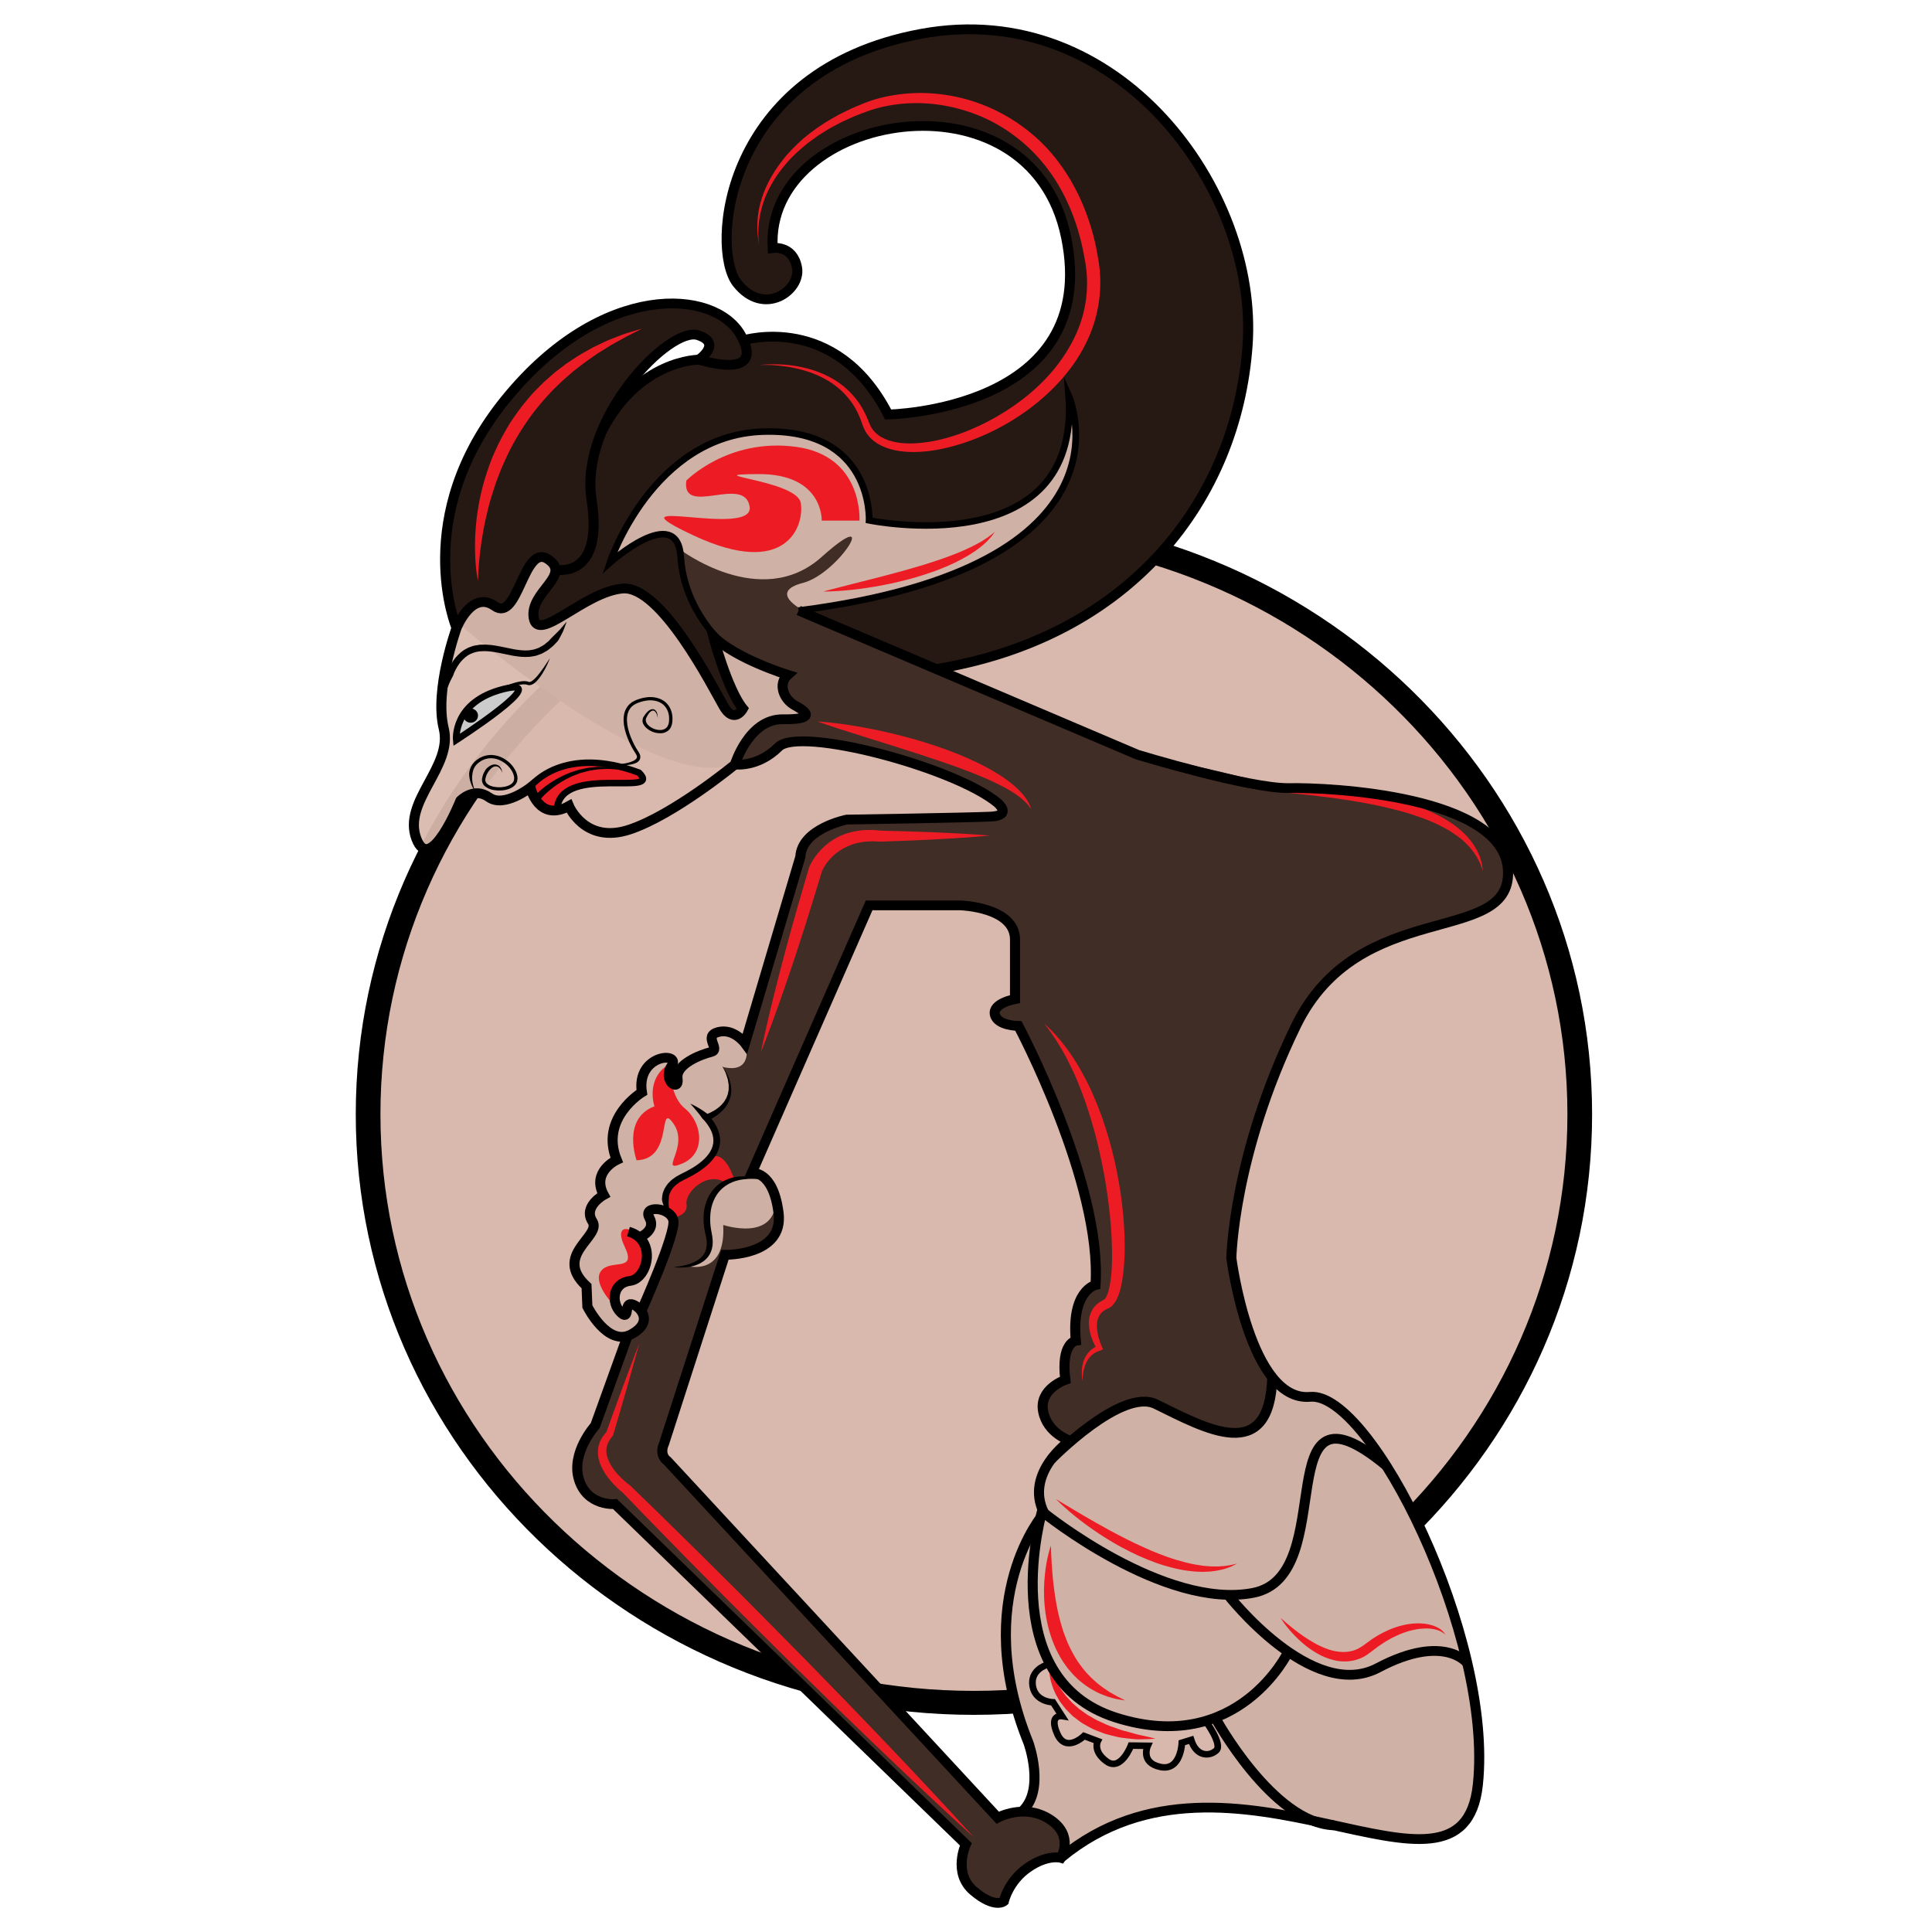 <?xml version="1.0" encoding="UTF-8" standalone="no"?>
<!-- Created with Inkscape (http://www.inkscape.org/) -->

<svg
   xmlns:dc="http://purl.org/dc/elements/1.1/"
   xmlns:cc="http://creativecommons.org/ns#"
   xmlns:rdf="http://www.w3.org/1999/02/22-rdf-syntax-ns#"
   xmlns:svg="http://www.w3.org/2000/svg"
   xmlns="http://www.w3.org/2000/svg"
   xmlns:sodipodi="http://sodipodi.sourceforge.net/DTD/sodipodi-0.dtd"
   xmlns:inkscape="http://www.inkscape.org/namespaces/inkscape"
   width="100%"
   height="100%"
   viewBox="0 0 135.467 135.467"
   version="1.1"
   id="svg8"
   inkscape:version="0.92.5 (2060ec1f9f, 2020-04-08)"
   sodipodi:docname="wayang.svg">
  <defs
     id="defs2">
    <clipPath
       clipPathUnits="userSpaceOnUse"
       id="clipPath568">
      <path
         d="M 0,980 H 1400 V 0 H 0 Z"
         id="path566"
         inkscape:connector-curvature="0" />
    </clipPath>
  </defs>
  <sodipodi:namedview
     id="base"
     pagecolor="#ffffff"
     bordercolor="#666666"
     borderopacity="1.0"
     inkscape:pageopacity="0.0"
     inkscape:pageshadow="2"
     inkscape:zoom="0.98994949"
     inkscape:cx="470.21484"
     inkscape:cy="272.77108"
     inkscape:document-units="mm"
     inkscape:current-layer="g564"
     showgrid="false"
     units="px"
     inkscape:window-width="1920"
     inkscape:window-height="1013"
     inkscape:window-x="0"
     inkscape:window-y="768"
     inkscape:window-maximized="1" />
  <g
     inkscape:label="Layer 1"
     inkscape:groupmode="layer"
     id="layer1"
     transform="translate(0,-161.533)">
    <g
       transform="matrix(0.21,0,0,-0.204,-176.07,342.762)"
       id="g562">
      <g
         id="g564"
         clip-path="url(#clipPath568)">
        <g
           id="g570"
           transform="translate(1365.897,505.364)">
          <path
             d="m 0,0 c 0,-111.716 -90.564,-202.28 -202.28,-202.28 -111.716,0 -202.281,90.564 -202.281,202.28 0,111.716 90.565,202.28 202.281,202.28 C -90.564,202.28 0,111.716 0,0"
             style="fill:#d9b9ad;fill-opacity:1;fill-rule:nonzero;stroke:none"
             id="path572"
             inkscape:connector-curvature="0" />
        </g>
        <g
           id="g574"
           transform="translate(1245.89,690.207)">
          <path
             d="m 0,0 c 0,0 2.838,-20.353 -8.361,-25.672 -11.199,-5.32 54.408,11.385 107.416,-70.74 l -113.109,13.066 c 0,0 -91.084,41.062 -79.884,61.967 C -82.74,-0.475 -32.607,25.112 0,0"
             style="fill:#d9b9ad;fill-opacity:1;fill-rule:nonzero;stroke:none"
             id="path576"
             inkscape:connector-curvature="0" />
        </g>
        <g
           id="g578"
           transform="translate(1311.481,367.026)">
          <path
             d="m 0,0 c 0,0 51.402,54.438 52.885,113.354 1.482,58.915 -21.004,117.85 -21.004,117.85 l -78.304,-17.126 c 0,0 -39.568,-63.087 -28.743,-104.149 10.825,-41.063 25.384,-79.139 25.384,-79.139 z"
             style="fill:#d9b9ad;fill-opacity:0.941;fill-rule:nonzero;stroke:none"
             id="path580"
             inkscape:connector-curvature="0" />
        </g>
        <g
           id="g582"
           transform="translate(1365.897,505.364)">
          <path
             d="m 0,0 c 0,-111.716 -90.564,-202.28 -202.28,-202.28 -111.716,0 -202.281,90.564 -202.281,202.28 0,111.716 90.565,202.28 202.281,202.28 C -90.564,202.28 0,111.716 0,0 Z"
             style="fill:none;stroke:#000000;stroke-width:8.242;stroke-linecap:butt;stroke-linejoin:miter;stroke-miterlimit:10;stroke-dasharray:none;stroke-opacity:1"
             id="path584"
             inkscape:connector-curvature="0" />
        </g>
        <g
           id="g586"
           transform="translate(1204.34,446.719)">
          <path
             d="m 0,0 c 0,0 -7.967,-4.48 -6.474,-19.412 0,0 -6.159,-2.426 -3.36,-13.439 0,0 -11.758,-6.313 -7.465,-13.048 4.293,-6.736 8.773,-7.856 8.773,-7.856 0,0 -13.626,-8.212 -9.147,-24.264 l -6.905,-13.626 c 0,0 -10.639,-24.263 -2.986,-49.087 7.652,-24.825 9.425,-29.491 4.619,-40.129 l -10.219,-2.1 -110.591,123.085 v 5.841 l 20.441,64.113 c 0,0 22.462,2.299 17.18,15.988 -5.282,13.69 -8.082,12.709 -8.082,12.709 l 39.056,91.318 h 32.29 c 0,0 15.118,0 16.052,-12.692 l -0.187,-18.105 c 0,0 -7.652,-4.107 -6.347,-7.279 1.307,-3.173 7.84,-3.36 7.84,-3.36 0,0 28.999,-54.128 25.512,-88.657 m -151.825,-8.913 c 0,0 -2.706,3.826 -4.433,1.214 -1.726,-2.614 -3.733,-1.401 -4.059,1.679 -0.328,3.08 0.979,6.86 4.432,7.373 3.453,0.513 9.613,6.626 4.06,14.698 0,0 5.086,3.127 3.406,7 -1.68,3.873 3.173,2.892 3.173,2.892 0,0 4.573,0.467 4.014,-5.505 -0.561,-5.973 -10.479,-29.567 -10.479,-29.567 z m -2.007,319.307 c 0,0 14.652,22.397 23.705,14.838 7.465,-4.666 -23.705,-14.838 -23.705,-14.838 M 86.626,112.323 c 24.114,12.543 39.293,15.045 39.293,15.045 0,0 27.103,12.905 0.363,31.239 -27.301,15.254 -50.735,7.161 -65.335,12.328 -14.599,5.166 -48.256,11.842 -48.256,11.842 l -64.508,29.187 c 0,0 87.801,12.285 101.289,100.432 13.487,88.148 -73.062,133.081 -111.912,116.774 0,0 -68.914,-13.192 -59.855,-78.956 0,0 4.183,-12.117 12.01,-11.434 7.828,0.684 13.605,6.608 9.877,13.095 -3.729,6.487 -8.208,4.527 -8.208,4.527 0,0 -0.476,41.283 51.393,41.966 51.869,0.683 48.59,-49.72 48.59,-49.72 0,0 1.935,-48.101 -61.226,-48.497 0,0 -13.891,32.58 -46.717,24.838 0,0 -23.389,29.448 -62.799,-2.606 0,0 -52.134,-38.587 -34.152,-94.394 0,0 68.485,-61.329 93.207,-48.489 0,0 6.804,-2.279 14.363,5.42 0,0 8.367,5.256 29.67,-1.268 0,0 47.416,-11.814 44.242,-20.555 -3.172,-8.74 -23.535,1.989 -52.456,-3.469 0,0 -13.116,-3.618 -14.312,-12.925 L -117.552,83.55 c 0,0 -6.225,4.445 -9.424,3.073 -3.198,-1.373 -1.238,-5.922 -1.238,-5.922 l -12.529,-6.229 -1.329,4.269 c 0,0 -9.8,-1.002 -8.866,-12.295 0,0 -13.533,-6.622 -8.773,-23.586 0,0 -7.921,-1.797 -4.87,-11.41 0,0 -6.554,-3.141 -3.361,-9.947 0,0 0.489,-6.352 -3.759,-8.048 -4.248,-1.697 -4.75,-9.858 1.66,-14.597 0,0 -1.166,-5.222 1.922,-9.183 3.087,-3.961 7.848,-8.993 13.027,-6.613 l -3.591,-7.164 -8.494,-24.24 c 0,0 -8.993,-10.808 -4.217,-21.362 4.777,-10.555 10.843,-5.609 10.843,-5.609 L -43.43,-192.247 c 0,0 -3.829,-4.974 1.538,-14.992 5.369,-10.019 11.526,-3.347 11.526,-3.347 0,0 3.566,14.09 18.267,13.753 0,0 35.54,28.928 79.284,13.77 0,0 36.022,-9.291 48.188,-6.484 12.166,2.806 12.166,17.831 12.166,17.831 l -0.954,27.755 -8.724,35.933 -18.813,42.39 c 0,0 -16.491,28.775 -27.876,26.722 -11.386,-2.054 -14.466,11.665 -14.466,11.665 l -8.245,20.032 -3.088,19.372 4.24,27.353 c 0,0 12.899,60.274 37.013,72.817"
             style="fill:#402d26;fill-opacity:1;fill-rule:nonzero;stroke:none"
             id="path588"
             inkscape:connector-curvature="0" />
        </g>
        <g
           id="g590"
           transform="translate(1193.573,249.806)">
          <path
             d="m 0,0 c 0,0 4.091,8.958 -3.779,13.112 -7.871,4.155 -10.308,1.325 -7.184,7.242 0,0 2.906,12.875 -1.114,20.245 -4.022,7.37 -7.241,33.407 -7.241,33.407 0,0 -0.379,30.656 8.979,36.676 v -9.851 c 0,0 -2.559,-43.41 28.154,-52.989 0,0 26.352,-4.9 32.779,0.833 0,0 17.065,-30.757 30.038,-35.237 C 80.632,13.438 23.518,28.37 0,0"
             style="fill:#d9b9ad;fill-opacity:0.941;fill-rule:nonzero;stroke:none"
             id="path592"
             inkscape:connector-curvature="0" />
        </g>
        <g
           id="g594"
           transform="translate(992.181,613.207)">
          <path
             d="m 0,0 c 0,0 -6.996,-20.579 -13.04,-15.982 -6.044,4.596 0,17.124 0,17.124 0,0 9.867,12.997 7.441,23.682 -2.426,10.686 4.177,34.829 4.177,34.829 0,0 7.921,11.785 11.123,8.169 3.201,-3.615 7.44,0.957 7.44,0.957 0,0 7.358,17.988 11.394,14.582 4.035,-3.406 2.55,-6.616 0,-10.302 -2.551,-3.687 -5.657,-9.413 -2.7,-12.562 2.956,-3.15 15.064,6.649 15.064,6.649 0,0 16.316,12.609 25.376,-1.149 L 80.854,45.211 c 0,0 11.134,-24.427 13.108,-13.168 0,0 -8.284,20.309 -7.867,22.83 0.417,2.521 10.88,-10.845 22.913,-11.955 0,0 -3.925,-7.455 4.754,-12.401 8.678,-4.946 -7.466,-3.173 -7.466,-3.173 0,0 -12.063,-1.493 -14.022,-14.652 0,0 -33.358,-28.027 -47.044,-23.066 l -8.76,7.948 c 0,0 -11.273,-2.668 -13.699,7.718 0,0 -6.664,-8.657 -11.824,-4.921 C 5.786,4.106 0,0 0,0"
             style="fill:#d9b9ad;fill-opacity:0.941;fill-rule:nonzero;stroke:none"
             id="path596"
             inkscape:connector-curvature="0" />
        </g>
        <g
           id="g598"
           transform="translate(990.874,634.509)">
          <path
             d="m 0,0 c 0,0 21.604,12.528 19.796,17.918 0,0 -13.986,-3.43 -16.086,-8.959 C 3.71,8.959 -0.63,3.29 0,0"
             style="fill:#cccccc;fill-opacity:1;fill-rule:nonzero;stroke:none"
             id="path600"
             inkscape:connector-curvature="0" />
        </g>
        <g
           id="g602"
           transform="translate(1024.062,609.816)">
          <path
             d="m 0,0 c 0,0 0.059,6.425 5.098,7.544 5.04,1.12 27.647,0.98 23.028,5.25 0,0 -25.167,10.234 -36.241,-4.11 0,0 -0.413,-8.529 8.115,-8.684"
             style="fill:#ed1c24;fill-opacity:1;fill-rule:nonzero;stroke:none"
             id="path604"
             inkscape:connector-curvature="0" />
        </g>
        <g
           id="g606"
           transform="translate(1016.699,614.571)">
          <path
             d="M 0,0 C 0,0 0.104,0.115 0.301,0.333 0.51,0.564 0.815,0.88 1.205,1.256 1.59,1.647 2.092,2.072 2.653,2.578 c 0.593,0.467 1.228,1.034 1.993,1.558 0.738,0.559 1.58,1.102 2.483,1.653 0.893,0.565 1.902,1.054 2.924,1.58 1.069,0.434 2.128,0.983 3.295,1.312 0.574,0.186 1.152,0.374 1.732,0.563 l 1.792,0.394 c 1.184,0.319 2.414,0.371 3.603,0.519 0.593,0.091 1.189,0.079 1.777,0.072 0.586,-0.003 1.165,-0.006 1.735,-0.009 1.137,-0.005 2.224,-0.236 3.256,-0.333 1.04,-0.073 1.979,-0.405 2.861,-0.594 0.873,-0.237 1.697,-0.36 2.373,-0.658 0.686,-0.256 1.285,-0.479 1.778,-0.662 0.983,-0.367 1.546,-0.576 1.546,-0.576 0,0 -0.574,0.176 -1.577,0.485 -0.501,0.154 -1.109,0.34 -1.806,0.555 -0.685,0.256 -1.514,0.331 -2.389,0.514 -0.883,0.135 -1.82,0.409 -2.849,0.421 -1.022,0.035 -2.092,0.2 -3.203,0.14 C 23.423,9.482 22.859,9.452 22.289,9.421 21.719,9.396 21.143,9.375 20.571,9.251 19.428,9.039 18.252,8.924 17.131,8.548 L 15.437,8.072 C 14.892,7.859 14.35,7.646 13.812,7.436 12.719,7.061 11.735,6.471 10.747,6.004 9.804,5.444 8.876,4.929 8.061,4.342 7.234,3.771 6.469,3.212 5.804,2.643 5.111,2.109 4.547,1.538 4.017,1.07 3.521,0.567 3.073,0.142 2.743,-0.237 2.398,-0.611 2.147,-0.902 1.991,-1.098 1.822,-1.309 1.731,-1.421 1.731,-1.421 Z"
             style="fill:#000000;fill-opacity:1;fill-rule:nonzero;stroke:none"
             id="path608"
             inkscape:connector-curvature="0" />
        </g>
        <g
           id="g610"
           transform="translate(1067.866,764.345)">
          <path
             d="M 0,0 -17.358,-7.232 C -9.659,8.213 4.76,13.019 7.501,7.139 10.243,1.26 0,0 0,0 m 96.86,114.667 c 0,0 -64.383,-0.579 -79.782,-50.414 0,0 -11.198,-39.336 7.14,-43.535 19.038,1.12 10.919,15.958 10.919,15.958 l -6.159,2.24 c 0,0 -1.401,37.516 43.394,41.296 0,0 44.656,4.479 53.615,-35.557 8.959,-40.035 -13.728,-58.152 -58.239,-62.113 0,0 -15.354,30.923 -47.851,24.821 0,0 -16.482,25.544 -53.605,3.981 0,0 -62.882,-41.441 -43.4,-102.828 0,0 2.356,10.013 8.935,7.773 6.579,-2.24 10.079,-0.28 11.9,4.48 1.819,4.759 5.878,11.198 5.878,11.198 0,0 8.497,1.519 5.729,-4.472 -2.768,-5.992 -6.009,-10.366 -6.009,-10.366 0,0 -2.508,-8.678 2.24,-7.839 4.748,0.838 15.399,8.259 15.399,8.259 0,0 15.342,10.492 22.859,-1.613 l 14.809,-21.098 9.15,-15.715 c 0,0 7.429,-2.478 3.893,3.275 -3.536,5.754 -7.875,18.633 -7.875,18.633 l -2.24,6.439 c 0,0 -8.82,14.138 -9.379,23.097 -0.561,8.959 -4.9,11.759 -10.919,8.959 -6.02,-2.799 -12.542,-7.412 -12.542,-7.412 0,0 14.214,39.094 45.177,43.061 30.964,3.968 40.297,-13.185 40.67,-30.086 0,0 63.46,-14.475 67.94,35.547 0,0 19.038,-50.768 -89.964,-66.26 l 44.606,-20.302 c 0,0 104.196,10.017 104.174,125.655 0,0 -12.641,90.477 -90.463,94.938"
             style="fill:#261914;fill-opacity:1;fill-rule:nonzero;stroke:none"
             id="path612"
             inkscape:connector-curvature="0" />
        </g>
        <g
           id="g614"
           transform="translate(1186.477,369.435)">
          <path
             d="m 0,0 c 0,0 -14.183,-48.144 14.002,-66.809 26.69,-14.558 44.877,-4.146 44.877,-4.146 L 72.188,-92.52 c 0,0 6.985,-17.206 44.789,-19.521 0,0 24.594,-4.578 27.769,12.651 3.175,17.23 -4.298,52.599 -4.298,52.599 l -11.985,37.562 c 0,0 -21.698,45.87 -39.056,48.062 0,0 -9.086,-1.383 -11.542,5.375 0,0 -2.596,-19.84 -15.195,-17.88 -12.599,1.96 -24.077,9.99 -24.077,9.99 0,0 -9.94,3.588 -22.258,-6.211 C 16.335,30.107 -7.655,13.988 0,0"
             style="fill:#d9b9ad;fill-opacity:0.941;fill-rule:nonzero;stroke:none"
             id="path616"
             inkscape:connector-curvature="0" />
        </g>
        <g
           id="g618"
           transform="translate(1188.813,316.625)">
          <path
             d="m 0,0 c 0,0 -8.356,-3.266 -5.671,-8.959 2.685,-5.692 6.885,-4.013 6.885,-4.013 L 4.2,-17.918 c 0,0 -4.106,-0.746 -1.679,-5.506 2.425,-4.76 6.065,-4.573 8.958,-1.399 l 4.853,-2.293 c 0,0 -1.307,-5.734 3.452,-7.321 4.76,-1.585 7.56,6.253 7.56,6.253 l 5.599,-0.466 c 0,0 -1.773,-7.067 4.853,-7.079 6.626,-0.013 6.72,8.572 6.72,8.572 l 2.613,1.214 c 0,0 2.426,-5.88 6.159,-5.04 3.733,0.84 3.421,5.666 -1.043,11.092 0,0 -26.208,-4.28 -37.22,4.68 C 4.013,-6.252 0,0 0,0"
             style="fill:#d9b9ad;fill-opacity:0.941;fill-rule:nonzero;stroke:none"
             id="path620"
             inkscape:connector-curvature="0" />
        </g>
        <g
           id="g622"
           transform="translate(1079.905,467.343)">
          <path
             d="m 0,0 c 0,0 17.591,-6.066 17.591,8.923 0,0 -2.846,9.835 -11.152,6.942 0,0 -9.729,-0.829 -11.199,-10.435 0,0 -1.469,-4.1 0,-8.603 1.47,-4.503 -0.21,-9.822 -7.489,-10.872 0,0 13.228,-4.106 12.249,14.045"
             style="fill:#d9b9ad;fill-opacity:0.941;fill-rule:nonzero;stroke:none;opacity:0.99"
             id="path624"
             inkscape:connector-curvature="0" />
        </g>
        <g
           id="g626"
           transform="translate(1047.684,437.59)">
          <path
             d="m 0,0 c 0,0 1.005,4.369 3.875,0.8 2.869,-3.571 -0.42,-7.42 -0.42,-7.42 0,0 -12.389,-6.299 -16.589,8.539 l -0.28,6.51 c 0,0 -5.509,4.96 -3.909,9.234 1.599,4.275 6.849,8.964 5.519,13.933 -1.33,4.969 4.13,8.399 4.13,8.399 0,0 -4.057,8.559 4.375,12.923 0,0 -4.224,13.118 9.017,22.657 0,0 -0.082,12.339 9.291,10.929 0,0 -1.802,-5.796 0.613,-7.569 2.414,-1.774 -4.025,8.025 14.08,10.638 0,0 -4.969,5.877 1.482,6.438 6.451,0.562 8.69,-4.571 8.69,-4.571 0,0 2.321,-9.87 -7.839,-7.373 0,0 8.212,-11.758 -5.319,-17.265 0,0 8.398,-9.705 -1.028,-16.145 l -9.424,-6.439 c 0,0 -5.531,-1.423 -2.672,-10.044 0,0 -6.848,3.792 -6.287,-2.228 0.559,-6.019 -2.474,-6.766 -2.474,-6.766 0,0 6.117,-8.276 -2.284,-14.053 C -5.854,5.349 -4.67,0.521 0,0"
             style="fill:#d9b9ad;fill-opacity:0.941;fill-rule:nonzero;stroke:none"
             id="path628"
             inkscape:connector-curvature="0" />
        </g>
        <g
           id="g630"
           transform="translate(1050.975,489.579)">
          <path
             d="m 0,0 c 0,0 -5.039,14.253 5.973,18.546 0,0 -3.327,9.772 5.476,14.918 0,0 -1.09,-10.812 4.697,-15.665 C 21.932,12.947 23.331,2.308 15.212,-1.146 7.093,-4.598 17.755,4.547 12.331,12.573 6.906,20.599 12.599,0.306 0,0"
             style="fill:#ed1c24;fill-opacity:1;fill-rule:nonzero;stroke:none"
             id="path632"
             inkscape:connector-curvature="0" />
        </g>
        <g
           id="g634"
           transform="translate(1043.089,440.139)">
          <path
             d="m 0,0 c 0,0 -7.139,7.56 -3.85,11.549 3.29,3.99 11.9,-0.63 7.77,8.189 -4.13,8.82 3.43,6.51 5.319,2.59 1.89,-3.92 4.34,-10.061 0,-11.96 C 4.899,8.47 -0.84,4.76 0,0"
             style="fill:#ed1c24;fill-opacity:1;fill-rule:nonzero;stroke:none"
             id="path636"
             inkscape:connector-curvature="0" />
        </g>
        <g
           id="g638"
           transform="translate(1062.97,469.772)">
          <path
             d="m 0,0 c 0,0 5.316,0.674 4.687,4.734 -0.63,4.06 7.277,11.957 13.472,6.994 l 2.581,1.117 c 0,0 -3.014,10.63 -7.78,7.932 C 8.979,18.522 10.15,18.102 1.117,13.133 -5.882,9.283 -1.328,2.15 -1.328,2.15 Z"
             style="fill:#ed1c24;fill-opacity:1;fill-rule:nonzero;stroke:none"
             id="path640"
             inkscape:connector-curvature="0" />
        </g>
        <g
           id="g642"
           transform="translate(1065.224,699.703)">
          <path
             d="m 0,0 c 0,0 27.187,-21.519 47.531,-2.772 20.345,18.746 5.786,-5.705 -6.159,-8.878 -11.945,-3.173 -0.186,-9.332 -0.186,-9.332 l 22.677,3.733 22.678,6.533 c 0,0 54.313,18.851 44.608,55.994 0,0 -0.709,-27.6 -28.258,-34.611 0,0 -20.037,-5.658 -39.355,-0.479 0,0 0.28,25.197 -25.617,29.397 -25.898,4.2 -47.88,-14.448 -59.776,-42.29 0,0 19.774,16.035 21.857,2.705"
             style="fill:#d9b9ad;fill-opacity:0.941;fill-rule:nonzero;stroke:none"
             id="path644"
             inkscape:connector-curvature="0" />
        </g>
        <g
           id="g646"
           transform="translate(1067.586,723.189)">
          <path
             d="M 0,0 C 0,0 13.859,14.698 36.537,11.619 59.214,8.539 57.814,-13.756 57.814,-13.756 H 45.216 c 0,0 0.592,16.128 -21.138,15.995 C 2.349,2.107 36.957,0.28 38.217,-7.699 39.477,-15.679 33.316,-33.737 2.521,-18.898 -28.276,-4.06 22.811,-20.076 21.139,-8.959 19.467,2.157 -1.68,-12.739 0,0"
             style="fill:#ed1c24;fill-opacity:1;fill-rule:nonzero;stroke:none"
             id="path648"
             inkscape:connector-curvature="0" />
        </g>
        <g
           id="g650"
           transform="translate(1163.616,256.843)">
          <path
             d="m 0,0 c -5.079,4.742 -10.123,9.518 -15.108,14.35 l -7.479,7.248 -7.439,7.286 -7.399,7.325 -7.385,7.339 -14.664,14.781 -14.557,14.883 c -4.865,4.949 -9.657,9.969 -14.471,14.968 -4.816,4.995 -9.624,10.001 -14.382,15.053 l -7.159,7.558 -7.117,7.598 0.201,-0.178 c -0.439,0.351 -0.79,0.66 -1.166,1.001 -0.368,0.334 -0.726,0.676 -1.076,1.025 -0.7,0.7 -1.371,1.43 -2.007,2.197 -1.271,1.53 -2.409,3.215 -3.252,5.114 -0.417,0.948 -0.734,1.965 -0.92,3.023 -0.102,0.525 -0.148,1.071 -0.163,1.615 -0.022,0.544 0.029,1.093 0.089,1.639 0.1,0.542 0.203,1.083 0.389,1.601 0.158,0.524 0.395,1.02 0.639,1.499 0.256,0.476 0.537,0.931 0.861,1.35 0.295,0.445 0.673,0.802 1.008,1.203 l -0.268,-0.462 c 1.772,5.165 3.635,10.3 5.452,15.452 1.852,5.139 3.724,10.272 5.646,15.389 -1.384,-5.288 -2.819,-10.56 -4.274,-15.826 -1.489,-5.255 -2.934,-10.524 -4.468,-15.764 l -0.046,-0.156 -0.222,-0.306 c -0.244,-0.338 -0.547,-0.643 -0.748,-0.998 -0.237,-0.339 -0.428,-0.696 -0.6,-1.057 -0.159,-0.365 -0.316,-0.731 -0.405,-1.112 -0.115,-0.375 -0.161,-0.764 -0.217,-1.148 -0.016,-0.391 -0.037,-0.779 0.003,-1.174 0.033,-0.391 0.082,-0.786 0.184,-1.177 0.181,-0.784 0.464,-1.563 0.845,-2.315 0.74,-1.512 1.77,-2.942 2.951,-4.255 0.589,-0.657 1.215,-1.29 1.868,-1.893 0.326,-0.302 0.659,-0.597 0.998,-0.881 0.33,-0.28 0.698,-0.576 1.002,-0.8 l 0.087,-0.064 0.115,-0.114 7.37,-7.352 7.33,-7.393 c 4.9,-4.914 9.753,-9.876 14.595,-14.847 4.845,-4.968 9.712,-9.915 14.505,-14.933 l 14.419,-15.018 14.315,-15.12 7.103,-7.611 7.09,-7.624 7.049,-7.664 7.01,-7.703 C -9.195,10.417 -4.58,5.226 0,0"
             style="fill:#ed1c24;fill-opacity:1;fill-rule:nonzero;stroke:none"
             id="path652"
             inkscape:connector-curvature="0" />
        </g>
        <g
           id="g654"
           transform="translate(1092.504,526.79)">
          <path
             d="m 0,0 c 0.387,1.882 0.741,3.772 1.16,5.645 0.405,1.876 0.805,3.754 1.242,5.622 0.838,3.744 1.737,7.471 2.645,11.196 0.885,3.731 1.878,7.431 2.811,11.147 0.942,3.715 1.976,7.403 2.959,11.106 0.973,3.705 2.049,7.381 3.085,11.068 l 1.565,5.528 0.395,1.381 0.102,0.344 0.052,0.172 0.025,0.086 0.074,0.226 0.018,0.041 c 0.088,0.215 0.241,0.577 0.355,0.802 0.474,0.999 1.033,1.899 1.634,2.782 1.226,1.736 2.665,3.333 4.358,4.639 0.396,0.359 0.865,0.626 1.297,0.937 0.439,0.304 0.878,0.607 1.358,0.844 l 1.41,0.757 1.485,0.584 c 0.976,0.435 2.029,0.6 3.04,0.894 1.029,0.203 2.07,0.324 3.102,0.457 1.033,0.022 2.07,0.078 3.097,0.061 l 3.051,-0.252 -0.226,0.013 9.084,-0.249 c 3.027,-0.075 6.055,-0.229 9.084,-0.34 3.027,-0.116 6.056,-0.303 9.085,-0.457 3.028,-0.186 6.056,-0.391 9.085,-0.647 -3.026,-0.287 -6.052,-0.526 -9.078,-0.744 -3.027,-0.186 -6.053,-0.406 -9.08,-0.554 -3.026,-0.144 -6.052,-0.331 -9.08,-0.438 l -9.08,-0.346 -0.226,0.012 -2.681,0.113 C 36.32,72.406 35.443,72.319 34.564,72.273 33.706,72.12 32.843,71.989 32.003,71.791 31.191,71.505 30.329,71.358 29.568,70.965 27.97,70.359 26.534,69.43 25.197,68.396 23.864,67.347 22.73,66.045 21.767,64.646 21.301,63.941 20.855,63.204 20.521,62.465 20.424,62.261 20.391,62.18 20.299,61.953 l -0.017,-0.042 c 0.12,0.357 0.031,0.087 0.056,0.161 L 20.331,62.05 20.307,61.964 20.258,61.791 20.16,61.445 19.755,60.068 18.118,54.561 c -1.099,-3.669 -2.158,-7.35 -3.319,-11 C 13.647,39.907 12.546,36.238 11.354,32.596 10.152,28.957 9.011,25.3 7.761,21.675 6.535,18.043 5.298,14.414 4.002,10.802 3.372,8.991 2.704,7.191 2.042,5.389 1.394,3.583 0.681,1.796 0,0"
             style="fill:#ed1c24;fill-opacity:1;fill-rule:nonzero;stroke:none"
             id="path656"
             inkscape:connector-curvature="0" />
        </g>
        <g
           id="g658"
           transform="translate(1199.919,413.644)">
          <path
             d="m 0,0 c -0.229,1.13 -0.305,2.296 -0.274,3.467 0.008,0.587 0.069,1.176 0.174,1.759 0.062,0.29 0.091,0.589 0.181,0.876 L 0.327,6.97 0.661,7.818 C 0.771,8.104 0.94,8.363 1.08,8.64 1.216,8.919 1.394,9.174 1.583,9.423 1.775,9.669 1.937,9.945 2.175,10.154 l 0.677,0.668 c 0.244,0.2 0.509,0.376 0.766,0.565 0.504,0.406 1.111,0.606 1.673,0.915 l -0.51,-1.321 c -1.323,2.314 -2.26,4.753 -2.605,7.497 -0.116,1.366 -0.171,2.812 0.293,4.259 0.425,1.418 1.237,2.864 2.438,3.819 0.551,0.562 1.211,0.891 1.853,1.276 l 0.243,0.141 0.121,0.069 0.03,0.018 C 7.197,28.082 6.899,27.934 7.037,28.003 l 0.05,0.031 0.2,0.122 0.101,0.062 c 0.018,0.015 0.003,0.018 0.007,0.027 0.006,0.047 -0.02,-0.007 0.044,0.081 l 0.169,0.214 c 0.469,0.691 0.858,1.766 1.121,2.865 0.53,2.226 0.821,4.639 0.962,7.056 0.144,2.424 0.162,4.874 0.093,7.326 C 9.737,48.24 9.632,50.7 9.445,53.157 9.066,58.071 8.458,62.975 7.714,67.856 6.936,72.734 5.954,77.58 4.819,82.387 4.243,84.789 3.598,87.173 2.908,89.543 2.236,91.92 1.501,94.279 0.693,96.612 c -0.819,2.329 -1.676,4.647 -2.611,6.935 -0.934,2.288 -1.982,4.527 -3.071,6.75 -1.096,2.221 -2.321,4.377 -3.614,6.501 -1.315,2.108 -2.718,4.176 -4.275,6.147 3.736,-3.368 6.899,-7.389 9.635,-11.655 1.386,-2.127 2.612,-4.352 3.785,-6.603 1.173,-2.252 2.244,-4.557 3.214,-6.902 0.979,-2.342 1.886,-4.713 2.726,-7.108 0.824,-2.4 1.562,-4.827 2.252,-7.268 1.399,-4.877 2.472,-9.841 3.317,-14.84 0.874,-4.996 1.456,-10.043 1.76,-15.117 C 14.133,48.38 14.176,43.276 13.667,38.144 13.396,35.578 13.068,32.998 12.247,30.399 11.825,29.102 11.343,27.78 10.319,26.449 10.184,26.283 10.022,26.117 9.872,25.956 9.736,25.803 9.441,25.578 9.217,25.415 L 9.042,25.295 8.938,25.239 8.73,25.13 8.239,24.873 C 7.798,24.635 7.299,24.449 6.959,24.112 5.386,22.983 4.684,20.943 4.761,18.671 4.843,16.421 5.502,14.017 6.418,11.867 L 6.811,10.946 5.908,10.545 C 5.447,10.341 4.914,10.244 4.489,9.959 4.269,9.831 4.036,9.715 3.819,9.576 L 3.213,9.096 C 2.993,8.95 2.846,8.73 2.654,8.55 2.468,8.365 2.287,8.173 2.142,7.948 1.993,7.729 1.812,7.526 1.685,7.288 L 1.288,6.577 0.961,5.822 C 0.842,5.572 0.78,5.3 0.687,5.038 0.521,4.508 0.378,3.961 0.276,3.406 0.066,2.296 -0.045,1.149 0,0"
             style="fill:#ed1c24;fill-opacity:1;fill-rule:nonzero;stroke:none"
             id="path660"
             inkscape:connector-curvature="0" />
        </g>
        <g
           id="g662"
           transform="translate(1111.352,640.386)">
          <path
             d="m 0,0 c 0,0 1.25,-0.053 3.418,-0.276 2.169,-0.222 5.261,-0.594 8.936,-1.227 1.839,-0.309 3.83,-0.662 5.918,-1.108 2.09,-0.441 4.3,-0.896 6.557,-1.481 2.259,-0.579 4.605,-1.147 6.954,-1.85 2.358,-0.674 4.733,-1.433 7.098,-2.232 2.359,-0.812 4.708,-1.672 6.991,-2.597 2.294,-0.899 4.495,-1.941 6.628,-2.935 1.053,-0.534 2.105,-1.018 3.1,-1.569 0.991,-0.566 1.97,-1.088 2.9,-1.653 1.87,-1.103 3.583,-2.253 5.092,-3.424 1.523,-1.145 2.838,-2.319 3.902,-3.462 1.098,-1.103 1.895,-2.231 2.495,-3.164 0.28,-0.489 0.521,-0.923 0.721,-1.302 0.188,-0.387 0.284,-0.751 0.393,-1.023 0.188,-0.554 0.29,-0.849 0.29,-0.849 0,0 -0.181,0.255 -0.521,0.733 -0.173,0.231 -0.346,0.538 -0.619,0.851 -0.281,0.302 -0.604,0.651 -0.966,1.041 -0.759,0.738 -1.724,1.578 -2.924,2.424 -0.57,0.452 -1.254,0.85 -1.95,1.287 -0.681,0.452 -1.448,0.869 -2.233,1.315 -1.58,0.877 -3.359,1.725 -5.238,2.614 -1.892,0.869 -3.937,1.69 -6.037,2.573 -1.064,0.412 -2.147,0.831 -3.243,1.254 -1.103,0.407 -2.222,0.818 -3.348,1.232 -2.262,0.81 -4.559,1.642 -6.881,2.416 -2.31,0.808 -4.64,1.566 -6.932,2.325 -2.297,0.753 -4.558,1.493 -6.745,2.21 -4.396,1.422 -8.498,2.75 -12.015,3.887 C 8.217,-2.851 5.283,-1.85 3.229,-1.142 1.173,-0.434 0,0 0,0"
             style="fill:#ed1c24;fill-opacity:1;fill-rule:nonzero;stroke:none"
             id="path664"
             inkscape:connector-curvature="0" />
        </g>
        <g
           id="g666"
           transform="translate(998.034,688.613)">
          <path
             d="m 0,0 c 0,0 -0.091,0.424 -0.221,1.228 -0.127,0.804 -0.324,1.987 -0.457,3.504 -0.151,1.516 -0.277,3.364 -0.321,5.491 -0.023,2.124 -0.038,4.533 0.173,7.15 0.064,1.313 0.227,2.67 0.35,4.085 0.184,1.405 0.362,2.863 0.634,4.348 0.479,2.982 1.185,6.099 2.089,9.28 0.979,3.155 1.996,6.438 3.45,9.61 1.364,3.209 3.043,6.339 4.825,9.407 1.911,2.991 3.927,5.921 6.18,8.594 0.559,0.671 1.115,1.339 1.67,2.004 0.586,0.636 1.195,1.246 1.787,1.863 0.599,0.612 1.179,1.233 1.78,1.823 0.624,0.569 1.242,1.134 1.854,1.694 0.617,0.555 1.211,1.125 1.832,1.651 0.632,0.514 1.264,1.016 1.895,1.503 0.627,0.49 1.249,0.974 1.863,1.453 0.641,0.44 1.274,0.875 1.9,1.304 2.448,1.786 4.981,3.136 7.257,4.445 2.374,1.14 4.481,2.3 6.489,3.029 1.981,0.782 3.673,1.519 5.145,1.935 2.907,0.914 4.567,1.39 4.567,1.39 0,0 -1.534,-0.833 -4.215,-2.208 -1.365,-0.635 -2.902,-1.654 -4.732,-2.651 -0.453,-0.258 -0.92,-0.523 -1.402,-0.797 C 43.928,80.832 43.45,80.521 42.961,80.2 41.978,79.575 40.943,78.917 39.865,78.232 37.802,76.721 35.517,75.179 33.283,73.313 32.718,72.858 32.144,72.397 31.563,71.931 31.013,71.43 30.456,70.922 29.893,70.409 29.333,69.893 28.761,69.381 28.177,68.871 27.61,68.343 27.071,67.774 26.51,67.221 25.953,66.664 25.392,66.102 24.825,65.536 24.281,64.95 23.759,64.335 23.22,63.731 22.687,63.122 22.149,62.51 21.61,61.894 21.097,61.257 20.581,60.617 20.063,59.974 17.97,57.42 16.117,54.616 14.345,51.773 12.62,48.899 10.981,45.962 9.642,42.934 8.245,39.934 7.05,36.893 6,33.906 5.037,30.893 4.092,27.969 3.421,25.13 2.731,22.297 2.148,19.591 1.716,17.07 1.271,14.549 0.966,12.218 0.704,10.144 0.493,8.068 0.298,6.249 0.208,4.745 0.117,3.242 0.037,2.055 0.021,1.245 -0.007,0.434 0,0 0,0"
             style="fill:#ed1c24;fill-opacity:1;fill-rule:nonzero;stroke:none"
             id="path668"
             inkscape:connector-curvature="0" />
        </g>
        <g
           id="g670"
           transform="translate(1091.851,762.898)">
          <path
             d="m 0,0 c 0,0 1.283,0.198 3.719,0.263 2.426,0.039 6.039,0.016 10.52,-0.97 4.432,-0.978 9.917,-2.901 14.798,-7.283 2.396,-2.195 4.612,-4.966 6.209,-8.277 0.886,-1.612 1.374,-3.522 2.149,-4.967 0.742,-1.411 1.989,-2.65 3.474,-3.537 3.027,-1.784 6.976,-2.312 10.96,-2.135 4.013,0.188 8.172,1 12.305,2.3 8.273,2.602 16.512,6.994 23.932,12.849 3.691,2.952 7.161,6.297 10.21,10.043 3.031,3.757 5.639,7.907 7.597,12.372 1.965,4.461 3.17,9.268 3.544,14.157 0.181,2.445 0.184,4.913 -0.066,7.366 -0.042,0.615 -0.148,1.225 -0.217,1.838 -0.039,0.285 -0.075,0.658 -0.117,0.871 l -0.169,0.956 c -0.233,1.266 -0.434,2.568 -0.693,3.806 -1.971,9.793 -5.746,19.41 -11.502,27.38 -5.712,8.011 -13.431,14.314 -21.965,18.182 -8.542,3.821 -17.78,5.4 -26.359,4.647 C 44.052,89.504 39.886,88.613 36.15,87.201 34.224,86.42 32.212,85.763 30.483,84.888 29.591,84.474 28.708,84.065 27.833,83.659 26.972,83.218 26.135,82.736 25.297,82.284 23.594,81.417 22.06,80.355 20.518,79.377 19.731,78.909 19.038,78.333 18.319,77.807 17.606,77.272 16.902,76.745 16.207,76.224 13.556,73.989 11.105,71.752 9.152,69.342 5.135,64.609 2.61,59.691 1.303,55.415 -0.005,51.124 -0.234,47.558 -0.251,45.143 -0.229,43.935 -0.106,43.011 -0.073,42.385 -0.025,41.759 0,41.436 0,41.436 c 0,0 -0.046,0.32 -0.135,0.94 -0.073,0.623 -0.257,1.542 -0.359,2.756 -0.123,2.42 -0.197,6.062 0.958,10.521 1.125,4.443 3.472,9.636 7.388,14.734 1.905,2.593 4.319,5.03 6.963,7.485 2.747,2.33 5.775,4.643 9.193,6.638 0.853,0.5 1.702,1.028 2.587,1.521 0.907,0.46 1.824,0.925 2.75,1.394 1.853,1.006 3.748,1.692 5.673,2.552 4.049,1.687 8.417,2.7 12.99,3.213 9.13,1.032 19.051,-0.366 28.28,-4.37 9.195,-4.026 17.726,-10.639 23.868,-19.25 3.105,-4.27 5.684,-8.95 7.734,-13.851 2.048,-4.924 3.597,-9.976 4.671,-15.269 0.261,-1.297 0.45,-2.558 0.678,-3.838 l 0.164,-0.957 c 0.074,-0.424 0.092,-0.697 0.14,-1.052 0.074,-0.673 0.183,-1.342 0.227,-2.018 0.259,-2.696 0.246,-5.418 0.032,-8.114 C 113.364,19.079 112,13.784 109.831,8.925 105.522,-0.863 98.336,-8.772 90.493,-14.854 82.596,-20.94 73.857,-25.272 65.086,-27.799 c -4.39,-1.247 -8.815,-2.039 -13.181,-2.089 -4.328,-0.027 -8.744,0.638 -12.392,2.946 -1.8,1.171 -3.31,2.743 -4.238,4.666 -0.889,1.88 -1.221,3.562 -1.971,5.1 -1.333,3.147 -3.262,5.812 -5.408,7.983 -4.372,4.334 -9.572,6.483 -13.863,7.644 C 9.693,-0.402 6.132,-0.077 3.717,0.021 1.295,0.114 0,0 0,0"
             style="fill:#ed1c24;fill-opacity:1;fill-rule:nonzero;stroke:none"
             id="path672"
             inkscape:connector-curvature="0" />
        </g>
        <g
           id="g674"
           transform="translate(1263.286,616.38)">
          <path
             d="m 0,0 c 0,0 1.257,0.167 3.469,0.331 2.21,0.159 5.377,0.318 9.18,0.285 1.903,-0.01 3.964,-0.055 6.143,-0.182 2.177,-0.13 4.479,-0.268 6.846,-0.551 1.185,-0.129 2.39,-0.269 3.607,-0.441 1.22,-0.148 2.45,-0.343 3.686,-0.567 2.473,-0.427 4.972,-0.965 7.465,-1.549 2.473,-0.666 4.939,-1.378 7.324,-2.236 0.595,-0.215 1.189,-0.429 1.78,-0.642 0.585,-0.229 1.157,-0.491 1.73,-0.733 1.152,-0.469 2.259,-1.018 3.345,-1.56 1.098,-0.511 2.122,-1.149 3.134,-1.733 0.999,-0.612 1.932,-1.297 2.856,-1.92 0.868,-0.718 1.75,-1.356 2.522,-2.081 0.737,-0.767 1.517,-1.421 2.129,-2.199 1.301,-1.472 2.282,-2.996 3.015,-4.398 0.334,-0.723 0.658,-1.388 0.924,-2.012 0.195,-0.654 0.373,-1.254 0.533,-1.797 0.08,-0.268 0.154,-0.522 0.224,-0.762 0.034,-0.248 0.067,-0.481 0.096,-0.697 0.057,-0.431 0.106,-0.796 0.145,-1.093 0.078,-0.587 0.119,-0.9 0.119,-0.9 0,0 -0.103,0.3 -0.297,0.862 -0.096,0.279 -0.215,0.621 -0.355,1.025 -0.068,0.2 -0.142,0.415 -0.222,0.644 -0.106,0.219 -0.219,0.451 -0.338,0.698 -0.238,0.485 -0.5,1.023 -0.787,1.608 -0.352,0.544 -0.734,1.132 -1.142,1.76 -0.872,1.209 -1.968,2.48 -3.302,3.72 -0.631,0.652 -1.438,1.186 -2.183,1.815 -0.78,0.594 -1.646,1.14 -2.497,1.738 -0.918,0.514 -1.828,1.084 -2.81,1.584 -1.008,0.459 -1.967,1.044 -3.041,1.469 -2.09,0.957 -4.337,1.758 -6.635,2.537 -2.296,0.789 -4.688,1.432 -7.088,2.047 -2.405,0.602 -4.826,1.164 -7.234,1.618 -2.406,0.455 -4.778,0.922 -7.094,1.27 -4.624,0.741 -8.974,1.301 -12.715,1.741 C 8.791,-0.875 5.658,-0.549 3.46,-0.334 1.258,-0.122 0,0 0,0"
             style="fill:#ed1c24;fill-opacity:1;fill-rule:nonzero;stroke:none"
             id="path676"
             inkscape:connector-curvature="0" />
        </g>
        <g
           id="g678"
           transform="translate(1191.054,373.086)">
          <path
             d="m 0,0 c 0,0 0.894,-0.555 2.458,-1.525 1.561,-0.956 3.79,-2.322 6.465,-3.96 1.343,-0.798 2.798,-1.661 4.337,-2.576 1.548,-0.885 3.18,-1.819 4.87,-2.785 1.692,-0.953 3.474,-1.875 5.269,-2.827 1.799,-0.945 3.645,-1.869 5.522,-2.712 1.853,-0.894 3.74,-1.704 5.613,-2.458 0.942,-0.357 1.875,-0.713 2.799,-1.063 0.933,-0.312 1.846,-0.665 2.762,-0.933 1.83,-0.545 3.606,-1.069 5.318,-1.411 0.855,-0.188 1.691,-0.342 2.504,-0.448 0.406,-0.065 0.806,-0.128 1.198,-0.191 0.395,-0.035 0.781,-0.07 1.16,-0.104 0.761,-0.08 1.492,-0.122 2.186,-0.116 0.696,-0.011 1.365,-0.055 1.982,0.013 0.624,0.044 1.208,0.086 1.748,0.125 0.538,0.081 1.032,0.156 1.478,0.223 0.906,0.111 1.58,0.356 2.066,0.45 0.482,0.117 0.739,0.181 0.739,0.181 0,0 -0.234,-0.122 -0.67,-0.351 -0.221,-0.114 -0.493,-0.257 -0.814,-0.423 -0.317,-0.18 -0.696,-0.356 -1.138,-0.5 -0.441,-0.161 -0.929,-0.338 -1.46,-0.533 -0.539,-0.174 -1.14,-0.285 -1.778,-0.446 -0.638,-0.178 -1.33,-0.249 -2.061,-0.359 -0.733,-0.127 -1.506,-0.166 -2.316,-0.193 -0.405,-0.016 -0.819,-0.032 -1.242,-0.049 -0.42,0.011 -0.849,0.022 -1.285,0.033 -0.878,0.006 -1.772,0.104 -2.693,0.211 -1.846,0.193 -3.769,0.545 -5.721,1.039 -1.95,0.5 -3.948,1.075 -5.92,1.815 -1.965,0.749 -3.944,1.55 -5.875,2.445 -1.926,0.909 -3.808,1.897 -5.638,2.902 -1.839,0.991 -3.568,2.1 -5.251,3.149 -3.338,2.146 -6.32,4.334 -8.787,6.316 C 2.865,-3.121 0,0 0,0"
             style="fill:#ed1c24;fill-opacity:1;fill-rule:nonzero;stroke:none"
             id="path680"
             inkscape:connector-curvature="0" />
        </g>
        <g
           id="g682"
           transform="translate(1265.992,332.295)">
          <path
             d="m 0,0 c 0,0 0.719,-0.691 2.021,-1.826 1.296,-1.138 3.185,-2.715 5.542,-4.414 2.365,-1.67 5.242,-3.482 8.503,-4.619 1.625,-0.57 3.352,-0.871 5.048,-0.876 1.699,0.006 3.378,0.392 4.878,1.216 0.366,0.226 0.751,0.415 1.112,0.655 l 1.113,0.811 c 0.787,0.591 1.572,1.18 2.35,1.764 0.861,0.565 1.715,1.136 2.584,1.634 0.888,0.454 1.731,0.952 2.618,1.343 1.758,0.807 3.529,1.451 5.275,1.828 1.722,0.454 3.426,0.577 4.976,0.608 1.561,-0.042 2.987,-0.185 4.203,-0.571 0.614,-0.136 1.163,-0.395 1.666,-0.592 0.491,-0.247 0.932,-0.488 1.308,-0.735 0.751,-0.513 1.221,-1.058 1.496,-1.44 0.24,-0.404 0.368,-0.62 0.368,-0.62 0,0 -0.175,0.174 -0.504,0.499 -0.346,0.298 -0.916,0.647 -1.677,0.972 -0.779,0.296 -1.755,0.552 -2.902,0.654 -1.137,0.149 -2.447,0.04 -3.838,-0.093 -1.394,-0.235 -2.886,-0.547 -4.41,-1.094 -0.769,-0.239 -1.533,-0.568 -2.305,-0.92 -0.784,-0.318 -1.544,-0.753 -2.334,-1.142 -0.784,-0.402 -1.534,-0.914 -2.318,-1.372 -0.747,-0.506 -1.474,-1.039 -2.238,-1.538 -0.764,-0.597 -1.533,-1.199 -2.306,-1.804 l -1.257,-0.951 c -0.454,-0.313 -0.946,-0.585 -1.423,-0.87 -1.986,-1.043 -4.279,-1.527 -6.459,-1.483 -2.194,0.025 -4.246,0.619 -6.075,1.36 -1.838,0.748 -3.445,1.746 -4.884,2.758 C 8.685,-9.852 7.438,-8.765 6.34,-7.722 4.141,-5.638 2.566,-3.682 1.531,-2.275 0.498,-0.865 0,0 0,0"
             style="fill:#ed1c24;fill-opacity:1;fill-rule:nonzero;stroke:none"
             id="path684"
             inkscape:connector-curvature="0" />
        </g>
        <g
           id="g686"
           transform="translate(1189.32,357.128)">
          <path
             d="m 0,0 c 0,0 0.034,-1.014 0.094,-2.786 0.043,-0.878 0.095,-1.944 0.156,-3.167 0.07,-1.219 0.18,-2.587 0.289,-4.071 0.26,-2.969 0.654,-6.401 1.285,-10.005 0.15,-0.903 0.356,-1.807 0.524,-2.73 0.223,-0.908 0.406,-1.838 0.65,-2.756 0.475,-1.84 1.011,-3.688 1.674,-5.481 0.297,-0.91 0.693,-1.775 1.031,-2.663 0.417,-0.847 0.758,-1.732 1.199,-2.552 0.448,-0.814 0.846,-1.655 1.339,-2.42 0.237,-0.39 0.471,-0.778 0.703,-1.163 0.257,-0.369 0.511,-0.735 0.763,-1.098 0.479,-0.752 1.046,-1.409 1.576,-2.081 0.506,-0.696 1.115,-1.266 1.659,-1.88 0.529,-0.632 1.154,-1.125 1.707,-1.67 0.543,-0.561 1.141,-1.014 1.707,-1.467 0.56,-0.465 1.114,-0.89 1.673,-1.251 0.551,-0.384 1.074,-0.748 1.565,-1.091 1.045,-0.575 1.933,-1.17 2.708,-1.579 1.563,-0.778 2.469,-1.283 2.469,-1.283 0,0 -1.001,0.124 -2.778,0.447 -0.878,0.187 -1.927,0.502 -3.141,0.869 -1.16,0.482 -2.549,0.925 -3.902,1.733 -1.407,0.715 -2.854,1.661 -4.279,2.799 -0.7,0.585 -1.446,1.167 -2.107,1.865 -0.691,0.67 -1.377,1.377 -2,2.16 -0.319,0.384 -0.652,0.766 -0.964,1.167 -0.291,0.415 -0.584,0.833 -0.879,1.254 -0.62,0.827 -1.12,1.736 -1.651,2.64 -0.525,0.906 -0.967,1.861 -1.431,2.81 -0.391,0.976 -0.844,1.938 -1.18,2.935 -0.706,1.988 -1.276,4.011 -1.689,6.026 -0.427,2.011 -0.708,4.01 -0.873,5.945 -0.178,1.935 -0.226,3.808 -0.209,5.576 0.017,1.77 0.136,3.437 0.291,4.966 0.294,3.062 0.801,5.572 1.233,7.306 C -0.358,-0.96 0,0 0,0"
             style="fill:#ed1c24;fill-opacity:1;fill-rule:nonzero;stroke:none"
             id="path688"
             inkscape:connector-curvature="0" />
        </g>
        <g
           id="g690"
           transform="translate(1188.813,316.625)">
          <path
             d="m 0,0 c 0,0 0.048,-0.185 0.136,-0.531 0.076,-0.344 0.252,-0.836 0.437,-1.46 0.227,-0.615 0.469,-1.364 0.834,-2.187 0.185,-0.41 0.36,-0.851 0.578,-1.301 0.228,-0.442 0.467,-0.909 0.716,-1.395 0.222,-0.494 0.57,-0.954 0.867,-1.453 0.316,-0.49 0.585,-1.026 0.981,-1.505 0.366,-0.492 0.741,-0.998 1.125,-1.516 0.427,-0.479 0.862,-0.968 1.305,-1.467 0.221,-0.248 0.443,-0.498 0.667,-0.75 l 0.762,-0.68 c 0.514,-0.452 1.022,-0.919 1.53,-1.393 0.564,-0.411 1.132,-0.827 1.703,-1.243 0.559,-0.431 1.12,-0.863 1.76,-1.187 1.241,-0.703 2.412,-1.521 3.735,-2.046 1.3,-0.556 2.506,-1.285 3.824,-1.658 1.297,-0.412 2.506,-0.972 3.72,-1.315 1.22,-0.309 2.372,-0.645 3.44,-0.962 1.064,-0.342 2.067,-0.546 2.957,-0.734 0.891,-0.185 1.668,-0.38 2.311,-0.534 1.286,-0.314 2.027,-0.534 2.027,-0.534 0,0 -0.753,-0.074 -2.083,-0.132 -0.664,-0.028 -1.476,-0.07 -2.407,-0.077 -0.467,-0.007 -0.964,-0.016 -1.487,-0.024 -0.527,-0.015 -1.067,0.089 -1.64,0.133 -1.143,0.113 -2.387,0.242 -3.699,0.425 -1.311,0.192 -2.665,0.585 -4.075,0.947 -1.424,0.311 -2.821,0.923 -4.249,1.503 -1.462,0.507 -2.786,1.397 -4.163,2.165 -0.697,0.372 -1.323,0.861 -1.946,1.349 -0.62,0.49 -1.238,0.976 -1.852,1.458 -0.561,0.545 -1.097,1.111 -1.625,1.666 l -0.785,0.827 c -0.229,0.3 -0.456,0.599 -0.682,0.896 -0.442,0.6 -0.903,1.167 -1.291,1.765 -0.348,0.623 -0.689,1.233 -1.021,1.827 -0.349,0.579 -0.597,1.193 -0.837,1.782 -0.224,0.597 -0.495,1.144 -0.639,1.718 -0.164,0.561 -0.322,1.1 -0.472,1.611 -0.119,0.52 -0.194,1.022 -0.284,1.484 -0.194,0.922 -0.207,1.756 -0.259,2.422 C -0.128,-0.757 0,0 0,0"
             style="fill:#ed1c24;fill-opacity:1;fill-rule:nonzero;stroke:none"
             id="path692"
             inkscape:connector-curvature="0" />
        </g>
        <g
           id="g694"
           transform="translate(1113.315,685.066)">
          <path
             d="m 0,0 c 0,0 3.759,1.047 9.361,2.492 2.792,0.732 6.05,1.585 9.541,2.499 1.735,0.474 3.527,0.964 5.348,1.461 1.818,0.497 3.661,1.017 5.484,1.588 1.839,0.523 3.662,1.09 5.443,1.68 1.775,0.607 3.533,1.167 5.207,1.787 1.661,0.641 3.276,1.241 4.778,1.878 1.493,0.652 2.901,1.282 4.175,1.917 1.267,0.645 2.403,1.282 3.407,1.869 0.964,0.634 1.835,1.167 2.49,1.688 0.689,0.486 1.182,0.925 1.531,1.219 0.349,0.296 0.535,0.453 0.535,0.453 0,0 -0.139,-0.199 -0.399,-0.574 -0.268,-0.369 -0.62,-0.961 -1.21,-1.585 C 55.143,17.7 54.401,16.961 53.513,16.14 53.051,15.752 52.56,15.34 52.042,14.905 51.518,14.475 50.925,14.087 50.326,13.646 49.11,12.797 47.749,11.941 46.261,11.13 44.776,10.314 43.184,9.505 41.495,8.765 39.803,8.046 38.059,7.279 36.234,6.653 34.416,6.012 32.562,5.387 30.692,4.822 28.815,4.276 26.927,3.784 25.066,3.315 23.207,2.837 21.351,2.485 19.563,2.116 15.981,1.416 12.61,0.92 9.71,0.604 3.912,-0.066 0,0 0,0"
             style="fill:#ed1c24;fill-opacity:1;fill-rule:nonzero;stroke:none"
             id="path696"
             inkscape:connector-curvature="0" />
        </g>
        <g
           id="g698"
           transform="translate(990.874,672.561)">
          <path
             d="m 0,0 c 0,0 -7.466,-21.278 -4.292,-34.53 3.173,-13.252 -13.812,-25.01 -9.146,-37.889 4.667,-12.878 14.745,13.065 14.745,13.065 0,0 4.479,4.853 9.519,1.121 5.039,-3.734 13.812,3.359 13.812,3.359 0,0 2.8,-12.132 12.879,-6.346 0,0 5.319,-13.159 20.158,-8.119 14.838,5.039 35.276,22.398 35.276,22.398 0,0 4.619,15.678 15.958,15.538 11.339,-0.14 7.839,2.659 4.06,4.759 -3.78,2.1 -5.74,7.419 -2.38,10.499 0,0 -17.638,5.6 -24.917,13.299 0,0 4.707,-18.302 9.938,-24.918 0,0 -2.892,-5.506 -6.439,0.84 C 85.625,-20.578 68.313,14.652 55.435,13.532 42.556,12.412 27.157,-5.506 25.758,3.453 c -1.4,8.959 12.879,14.559 4.76,20.158 C 22.398,29.21 20.531,1.773 12.786,7.466 5.04,13.159 0,0 0,0 Z"
             style="fill:none;stroke:#000000;stroke-width:3.36;stroke-linecap:butt;stroke-linejoin:miter;stroke-miterlimit:10;stroke-dasharray:none;stroke-opacity:1"
             id="path700"
             inkscape:connector-curvature="0" />
        </g>
        <g
           id="g702"
           transform="translate(1083.825,625.62)">
          <path
             d="m 0,0 c 0,0 7.559,-1.12 14.558,6.019 7,7.14 58.514,-6.859 73.072,-19.178 0,0 5.133,-4.386 -2.147,-4.759 -7.279,-0.374 -48.154,-1.027 -48.154,-1.027 0,0 -15.025,-3.079 -15.492,-12.785 L 3.359,-95.843 c 0,0 -3.78,5.272 -8.959,3.872 -5.179,-1.399 0.98,-6.019 -2.379,-6.859 -3.36,-0.839 -11.899,-4.199 -11.2,-9.099 0.7,-4.899 -5.179,-0.7 -1.959,4.34 3.219,5.039 -11.899,3.92 -9.939,-9.099 0,0 -14.139,-8.819 -8.4,-23.238 0,0 -8.539,-4.06 -4.338,-12.038 0,0 -7,-3.92 -3.781,-9.1 3.22,-5.179 -13.298,-11.478 -1.96,-22.257 l 0.281,-7 c 0,0 6.719,-13.998 14.698,-9.518 7.979,4.479 2.519,9.938 0,10.358 -2.52,0.42 -0.42,-6.159 -3.64,-2.8 -3.22,3.361 -2.659,10.079 3.22,10.78 5.88,0.7 9.1,14.138 -0.56,16.938"
             style="fill:none;stroke:#000000;stroke-width:3.36;stroke-linecap:butt;stroke-linejoin:miter;stroke-miterlimit:10;stroke-dasharray:none;stroke-opacity:1"
             id="path704"
             inkscape:connector-curvature="0" />
        </g>
        <g
           id="g706"
           transform="translate(1051.89,463.057)">
          <path
             d="m 0,0 c 0,0 5.758,2.279 3.378,6.76 -2.38,4.479 7,3.638 7.979,-0.841 0.98,-4.48 -10.701,-31.255 -10.701,-31.255"
             style="fill:none;stroke:#000000;stroke-width:3.36;stroke-linecap:butt;stroke-linejoin:miter;stroke-miterlimit:10;stroke-dasharray:none;stroke-opacity:1"
             id="path708"
             inkscape:connector-curvature="0" />
        </g>
        <g
           id="g710"
           transform="translate(1047.971,429.222)">
          <path
             d="m 0,0 -10.808,-30.845 c 0,0 -8.213,-9.332 -5.413,-18.571 2.8,-9.239 12.039,-8.399 12.039,-8.399 L 112.939,-174.75 c 0,0 -4.479,-9.892 2.614,-16.052 7.092,-6.159 10.078,-3.546 10.078,-3.546 0,0 1.494,6.907 8.026,11.573 6.532,4.666 11.012,3.359 11.012,3.359 0,0 4.666,7.652 -3.732,13.252 -8.4,5.6 -17.359,0.56 -17.359,0.56 L 13.27,-42.977 c 0,0 -2.893,1.82 -1.074,6.019 l 20.298,64.813 c 0,0 19.738,-0.419 17.918,14.419 -1.819,14.838 -8.959,13.718 -8.959,13.718 l 39.196,91.971 h 30.517 c 0,0 18.198,-0.56 18.198,-11.759 v -20.438 c 0,0 -7.559,-1.4 -6.719,-5.319 0.839,-3.92 7.839,-3.92 7.839,-3.92 0,0 27.997,-54.128 25.757,-89.03 0,0 -8.119,-1.82 -6.579,-19.179 0,0 -5.039,-0.699 -3.5,-13.438 0,0 -8.818,-3.079 -7.419,-10.778 1.4,-7.7 8.959,-10.08 8.959,-10.08 0,0 -15.351,-11.105 -8.632,-24.918 0,0 -24.824,-29.116 -5.226,-78.951 0,0 5.801,-16.406 -2.225,-23.685"
             style="fill:none;stroke:#000000;stroke-width:3.36;stroke-linecap:butt;stroke-linejoin:miter;stroke-miterlimit:10;stroke-dasharray:none;stroke-opacity:1"
             id="path712"
             inkscape:connector-curvature="0" />
        </g>
        <g
           id="g714"
           transform="translate(990.874,672.561)">
          <path
             d="m 0,0 c 0,0 -15.678,38.169 16.519,78.765 32.197,40.596 69.712,37.796 78.391,21.838 8.68,-15.958 -13.998,-8.399 -13.998,-8.399 0,0 7.98,5.605 -0.28,8.399 C 71.113,103.823 40.876,71.766 45.076,44.049 49.275,16.332 33.014,20.043 33.014,20.043"
             style="fill:none;stroke:#000000;stroke-width:3.36;stroke-linecap:butt;stroke-linejoin:miter;stroke-miterlimit:10;stroke-dasharray:none;stroke-opacity:1"
             id="path716"
             inkscape:connector-curvature="0" />
        </g>
        <g
           id="g718"
           transform="translate(1071.786,764.765)">
          <path
             d="M 0,0 C 0,0 -20.169,0.061 -32.482,-24.747"
             style="fill:none;stroke:#000000;stroke-width:3.36;stroke-linecap:butt;stroke-linejoin:miter;stroke-miterlimit:10;stroke-dasharray:none;stroke-opacity:1"
             id="path720"
             inkscape:connector-curvature="0" />
        </g>
        <g
           id="g722"
           transform="translate(1086.651,771.413)">
          <path
             d="m 0,0 c 0,0 30.77,9.777 48.314,-25.5 0,0 71.207,1.214 59.448,60.847 C 96.003,94.981 6.973,78.183 9.772,31.708 c 0,0 6.719,1.12 8.12,-6.72 C 19.291,17.149 6.832,7.91 -2.127,19.669 -11.086,31.428 -6.746,92.741 59.327,105.34 125.399,117.938 172.062,51.212 168.329,-1.795 164.596,-54.803 129.317,-101.982 64.364,-112.995"
             style="fill:none;stroke:#000000;stroke-width:3.36;stroke-linecap:butt;stroke-linejoin:miter;stroke-miterlimit:10;stroke-dasharray:none;stroke-opacity:1"
             id="path724"
             inkscape:connector-curvature="0" />
        </g>
        <g
           id="g726"
           transform="translate(1192.64,249.806)">
          <path
             d="m 0,0 c 56.741,48.342 134.013,-25.57 139.239,25.197 5.226,50.769 -35.837,135.133 -55.994,133.266 -20.158,-1.866 -26.317,47.688 -26.317,47.688 0,0 0.559,35.277 21.557,79.792 20.998,44.515 71.673,27.158 70.832,53.195 -0.839,26.037 -59.913,28.837 -73.072,28.557 -13.158,-0.28 -50.674,11.478 -50.674,11.478 l -113.108,49.555"
             style="fill:none;stroke:#000000;stroke-width:3.36;stroke-linecap:butt;stroke-linejoin:miter;stroke-miterlimit:10;stroke-dasharray:none;stroke-opacity:1"
             id="path728"
             inkscape:connector-curvature="0" />
        </g>
        <g
           id="g730"
           transform="translate(1062.788,470.1)">
          <path
             d="M 0,0 C 0,0 -0.153,0.128 -0.426,0.398 -0.688,0.672 -1.099,1.069 -1.513,1.664 -1.949,2.246 -2.421,3.013 -2.811,3.999 -3,4.496 -3.185,5.041 -3.289,5.656 -3.37,5.959 -3.357,6.28 -3.3,6.606 c 0.052,0.325 0.037,0.663 0.123,0.997 0.222,1.372 0.941,2.726 1.893,3.924 0.537,0.527 1.038,1.156 1.686,1.578 0.311,0.232 0.626,0.466 0.944,0.704 0.327,0.213 0.676,0.387 1.018,0.586 0.701,0.403 1.364,0.746 2.044,1.077 0.644,0.338 1.298,0.696 1.945,1.083 1.287,0.773 2.535,1.644 3.655,2.628 1.124,0.979 2.087,2.1 2.79,3.304 0.678,1.213 1.062,2.515 1.041,3.796 0.013,1.282 -0.366,2.523 -0.896,3.635 -0.538,1.112 -1.209,2.117 -1.93,2.978 -0.316,0.466 -0.787,0.774 -1.049,1.231 -0.305,0.426 -0.586,0.843 -0.872,1.222 -0.579,0.75 -1.1,1.411 -1.552,1.938 -0.897,1.063 -1.436,1.672 -1.436,1.672 0,0 0.181,-0.09 0.518,-0.258 0.332,-0.178 0.853,-0.396 1.457,-0.761 0.621,-0.344 1.365,-0.787 2.189,-1.357 0.412,-0.283 0.836,-0.609 1.296,-0.945 0.226,-0.176 0.426,-0.387 0.602,-0.627 0.188,-0.231 0.396,-0.452 0.585,-0.702 0.797,-0.956 1.572,-2.099 2.216,-3.43 0.632,-1.328 1.122,-2.896 1.111,-4.588 0.028,-1.69 -0.489,-3.416 -1.332,-4.911 C 13.882,19.896 12.745,18.601 11.491,17.505 10.236,16.403 8.881,15.461 7.504,14.634 6.816,14.222 6.118,13.839 5.411,13.47 4.721,13.134 4.047,12.782 3.466,12.443 3.168,12.271 2.854,12.119 2.575,11.937 2.311,11.737 2.048,11.541 1.788,11.346 1.228,10.99 0.869,10.492 0.427,10.083 -0.29,9.155 -0.818,8.189 -0.974,7.2 -1.063,6.707 -1.037,6.23 -1.062,5.766 -1.14,5.297 -1.139,4.835 -1.121,4.39 -1.062,3.506 -0.919,2.698 -0.731,2.048 -0.37,0.733 0,0 0,0"
             style="fill:#000000;fill-opacity:1;fill-rule:nonzero;stroke:none"
             id="path732"
             inkscape:connector-curvature="0" />
        </g>
        <g
           id="g734"
           transform="translate(1073.867,505.258)">
          <path
             d="m 0,0 c 0.022,0.012 0.292,0.08 0.805,0.29 0.519,0.2 1.253,0.546 2.086,1.041 0.408,0.259 0.857,0.534 1.282,0.887 0.46,0.319 0.849,0.746 1.295,1.158 0.201,0.222 0.382,0.466 0.58,0.704 l 0.296,0.363 0.237,0.405 c 0.155,0.273 0.333,0.541 0.478,0.826 l 0.346,0.899 c 0.14,0.297 0.201,0.614 0.254,0.934 0.062,0.32 0.124,0.639 0.185,0.955 0.008,0.643 0.038,1.288 0.004,1.912 -0.101,0.622 -0.199,1.224 -0.29,1.794 -0.178,0.556 -0.346,1.082 -0.501,1.566 -0.08,0.245 -0.157,0.478 -0.229,0.7 -0.1,0.211 -0.196,0.411 -0.286,0.599 -0.181,0.378 -0.339,0.706 -0.468,0.978 -0.261,0.544 -0.41,0.855 -0.41,0.855 0,0 0.18,-0.294 0.494,-0.808 0.157,-0.259 0.349,-0.573 0.569,-0.933 0.109,-0.18 0.227,-0.373 0.35,-0.575 C 7.174,14.333 7.275,14.105 7.381,13.867 7.588,13.389 7.828,12.873 8.056,12.315 8.213,11.729 8.378,11.111 8.55,10.472 8.654,9.817 8.696,9.121 8.754,8.415 8.723,8.059 8.691,7.701 8.66,7.342 8.636,6.979 8.601,6.615 8.482,6.268 L 8.19,5.206 C 8.061,4.865 7.894,4.54 7.745,4.208 L 7.516,3.714 7.225,3.266 C 7.027,2.971 6.844,2.667 6.639,2.39 6.19,1.871 5.778,1.333 5.303,0.921 4.857,0.47 4.387,0.108 3.953,-0.232 3.07,-0.887 2.284,-1.36 1.706,-1.655 1.427,-1.807 1.178,-1.921 1.008,-1.998 0.853,-2.067 0.77,-2.104 0.77,-2.104 Z"
             style="fill:#000000;fill-opacity:1;fill-rule:nonzero;stroke:none"
             id="path736"
             inkscape:connector-curvature="0" />
        </g>
        <g
           id="g738"
           transform="translate(1063.306,452.878)">
          <path
             d="m 0,0 c 0,0 0.814,0.033 2.198,0.264 1.365,0.248 3.371,0.652 5.361,1.785 0.985,0.564 1.92,1.359 2.575,2.382 0.668,1.022 0.959,2.298 0.979,3.654 0.046,1.377 -0.384,2.749 -0.698,4.375 -0.301,1.666 -0.44,3.333 -0.381,5.046 0.077,1.702 0.388,3.408 0.952,5.016 0.538,1.62 1.425,3.097 2.48,4.346 1.045,1.267 2.358,2.213 3.674,2.893 1.319,0.687 2.675,1.064 3.926,1.248 2.515,0.373 4.588,0.046 5.978,-0.26 0.699,-0.148 1.235,-0.313 1.598,-0.433 0.363,-0.113 0.556,-0.172 0.556,-0.172 0,0 -0.202,0.018 -0.58,0.052 -0.376,0.047 -0.931,0.075 -1.632,0.111 -0.7,0.032 -1.549,0.016 -2.509,-0.032 -0.958,-0.086 -2.029,-0.234 -3.148,-0.528 -2.23,-0.59 -4.643,-1.906 -6.333,-4.128 -0.853,-1.097 -1.499,-2.397 -1.962,-3.794 -0.467,-1.396 -0.713,-2.9 -0.764,-4.421 -0.082,-1.51 0.027,-3.077 0.266,-4.539 C 12.804,11.38 13.194,9.689 13.075,8.022 13,6.363 12.454,4.716 11.494,3.477 10.556,2.221 9.305,1.414 8.134,0.909 6.958,0.382 5.82,0.142 4.823,-0.005 3.823,-0.156 2.948,-0.18 2.232,-0.176 0.8,-0.154 0,0 0,0"
             style="fill:#000000;fill-opacity:1;fill-rule:nonzero;stroke:none"
             id="path740"
             inkscape:connector-curvature="0" />
        </g>
        <g
           id="g742"
           transform="translate(990.781,634.019)">
          <path
             d="M 0,0 C 0,0 -1.307,13.159 15.865,17.545 33.037,21.931 0,0 0,0 Z"
             style="fill:none;stroke:#000000;stroke-width:2.24;stroke-linecap:butt;stroke-linejoin:miter;stroke-miterlimit:10;stroke-dasharray:none;stroke-opacity:1"
             id="path744"
             inkscape:connector-curvature="0" />
        </g>
        <g
           id="g746"
           transform="translate(987.058,649.604)">
          <path
             d="m 0,0 c 0,0 -0.134,0.879 -0.106,2.442 0.013,0.782 0.072,1.732 0.216,2.825 0.091,0.542 0.174,1.127 0.3,1.739 0.156,0.606 0.451,1.19 0.731,1.817 0.536,1.26 1.318,2.555 2.283,3.841 1.046,1.22 2.282,2.483 3.93,3.289 0.377,0.255 0.831,0.364 1.257,0.536 0.437,0.143 0.861,0.358 1.325,0.404 0.458,0.077 0.918,0.156 1.379,0.234 l 0.174,0.028 c 0.058,0.006 -0.007,0.008 0.151,0.016 l 0.08,0.002 0.318,0.007 0.639,0.013 c 0.823,0.056 1.79,-0.054 2.719,-0.127 0.905,-0.118 1.791,-0.25 2.66,-0.424 1.695,-0.355 3.39,-0.71 5.059,-1.059 1.625,-0.27 3.217,-0.476 4.696,-0.344 0.379,-0.014 0.726,0.103 1.083,0.155 0.349,0.084 0.717,0.09 1.042,0.229 0.646,0.273 1.333,0.406 1.892,0.805 0.582,0.34 1.169,0.636 1.645,1.093 0.483,0.435 1.018,0.761 1.402,1.255 0.774,0.949 1.644,1.683 2.35,2.454 0.363,0.375 0.704,0.727 1.018,1.052 0.299,0.342 0.554,0.674 0.796,0.966 0.985,1.181 1.548,1.856 1.548,1.856 0,0 -0.277,-0.827 -0.819,-2.289 -0.14,-0.363 -0.283,-0.773 -0.464,-1.21 C 39.09,21.184 38.858,20.727 38.611,20.239 38.351,19.755 38.11,19.212 37.779,18.68 37.438,18.148 36.905,17.736 36.47,17.204 36.045,16.666 35.416,16.253 34.853,15.757 34.302,15.24 33.596,14.862 32.888,14.455 32.21,13.992 31.368,13.791 30.568,13.474 30.165,13.312 29.725,13.289 29.297,13.191 28.866,13.125 28.43,12.997 27.99,13.007 c -1.774,-0.153 -3.543,0.084 -5.281,0.373 -1.676,0.35 -3.378,0.707 -5.079,1.063 -0.833,0.167 -1.666,0.288 -2.475,0.396 -0.793,0.055 -1.539,0.172 -2.426,0.115 C 11.103,14.986 9.685,14.593 8.383,13.963 7.077,13.337 6.066,12.295 5.179,11.271 4.359,10.169 3.664,9.042 3.183,7.901 2.873,7.366 2.802,6.751 2.511,6.259 2.238,5.755 2.009,5.257 1.778,4.792 1.365,3.843 1.009,2.997 0.749,2.284 0.496,1.571 0.29,1 0.173,0.61 0.049,0.22 0,0 0,0"
             style="fill:#000000;fill-opacity:1;fill-rule:nonzero;stroke:none"
             id="path748"
             inkscape:connector-curvature="0" />
        </g>
        <g
           id="g750"
           transform="translate(1002.328,650.133)">
          <path
             d="m 0,0 c 0,0 1.328,0.834 3.455,1.842 1.066,0.499 2.33,1.04 3.739,1.505 0.709,0.22 1.446,0.453 2.229,0.598 0.78,0.151 1.601,0.258 2.507,0.138 l 0.628,-0.178 c 0.074,-0.018 0.227,-0.088 0.235,-0.063 0.036,0.012 0.045,-0.012 0.119,0.005 0.236,0.018 0.529,0.149 0.805,0.332 0.55,0.388 1.076,0.894 1.532,1.431 0.925,1.073 1.695,2.189 2.35,3.146 0.643,0.967 1.188,1.776 1.543,2.358 0.366,0.578 0.575,0.909 0.575,0.909 0,0 -0.5,-1.489 -1.565,-3.594 C 17.611,7.381 16.932,6.178 16.011,4.983 15.544,4.394 15.029,3.785 14.326,3.285 13.968,3.045 13.55,2.811 13.012,2.751 12.894,2.725 12.709,2.745 12.551,2.764 12.361,2.786 12.338,2.819 12.224,2.846 l -0.036,0.01 -0.076,0.028 -0.013,0.003 -0.054,0.012 -0.107,0.025 -0.21,0.058 C 11.09,3.076 10.34,3.017 9.617,2.882 8.892,2.753 8.169,2.59 7.477,2.404 6.088,2.029 4.799,1.608 3.692,1.247 1.477,0.499 0,0 0,0"
             style="fill:#000000;fill-opacity:1;fill-rule:nonzero;stroke:none"
             id="path752"
             inkscape:connector-curvature="0" />
        </g>
        <g
           id="g754"
           transform="translate(1015.932,618.48)">
          <path
             d="M 0,0 C 0,0 10.639,13.999 35.836,4.34 44.096,-4.199 10.359,7.28 8.539,-7.699"
             style="fill:none;stroke:#000000;stroke-width:2.24;stroke-linecap:butt;stroke-linejoin:miter;stroke-miterlimit:10;stroke-dasharray:none;stroke-opacity:1"
             id="path756"
             inkscape:connector-curvature="0" />
        </g>
        <g
           id="g758"
           transform="translate(1042.586,625.485)">
          <path
             d="M 0,0 C 0,0 1.094,0.026 2.972,0.257 3.904,0.381 5.05,0.548 6.268,0.938 6.865,1.137 7.501,1.403 7.974,1.794 8.446,2.19 8.661,2.579 8.435,3.204 8.33,3.504 8.121,3.81 7.891,4.186 7.664,4.541 7.438,4.911 7.218,5.313 6.765,6.102 6.356,6.923 5.97,7.795 c -0.767,1.74 -1.439,3.653 -1.766,5.739 -0.122,1.049 -0.232,2.133 -0.066,3.243 0.104,1.105 0.496,2.236 1.164,3.202 l 0.541,0.701 0.672,0.577 0.341,0.283 0.384,0.212 0.772,0.421 c 0.564,0.224 1.006,0.41 1.565,0.58 0.556,0.155 1.112,0.323 1.677,0.394 2.217,0.413 4.742,0.056 6.591,-1.43 1.843,-1.507 2.605,-3.915 2.529,-6.037 l -0.036,-0.801 c -0.018,-0.327 -0.066,-0.515 -0.106,-0.786 -0.129,-0.582 -0.328,-1.105 -0.64,-1.592 -0.644,-0.98 -1.779,-1.532 -2.819,-1.622 -2.106,-0.164 -3.949,0.685 -5.246,1.927 -0.619,0.634 -1.182,1.468 -1.162,2.426 0.022,0.465 0.143,0.912 0.355,1.274 0.217,0.363 0.371,0.593 0.591,0.892 0.414,0.577 0.87,1.053 1.404,1.406 0.508,0.353 1.27,0.495 1.744,0.128 0.456,-0.326 0.652,-0.762 0.768,-1.12 0.118,-0.364 0.17,-0.68 0.199,-0.936 0.058,-0.511 0.055,-0.783 0.055,-0.783 0,0 -0.037,0.272 -0.167,0.761 -0.063,0.244 -0.16,0.542 -0.319,0.862 -0.152,0.317 -0.397,0.669 -0.747,0.855 -0.739,0.397 -1.652,-0.563 -2.224,-1.615 -0.145,-0.252 -0.327,-0.619 -0.437,-0.876 -0.114,-0.264 -0.141,-0.544 -0.122,-0.819 0.066,-0.542 0.326,-1.161 0.856,-1.665 1.017,-1.003 2.697,-1.753 4.333,-1.603 0.813,0.08 1.555,0.459 2.007,1.131 0.219,0.339 0.371,0.754 0.466,1.147 0.033,0.222 0.096,0.528 0.096,0.705 l 0.031,0.719 c 0.064,1.912 -0.608,3.913 -2.117,5.154 -1.52,1.221 -3.683,1.57 -5.701,1.193 -0.517,-0.063 -1,-0.215 -1.491,-0.347 C 9.467,21.556 8.902,21.322 8.465,21.149 L 7.814,20.791 7.488,20.615 7.211,20.38 6.656,19.911 6.22,19.337 C 5.678,18.551 5.339,17.616 5.249,16.637 5.1,15.668 5.2,14.668 5.312,13.701 5.615,11.758 6.256,9.92 6.993,8.25 7.362,7.417 7.765,6.609 8.186,5.875 8.386,5.506 8.61,5.14 8.84,4.781 9.049,4.434 9.32,4.051 9.489,3.58 9.652,3.118 9.717,2.554 9.539,2.034 9.365,1.515 8.997,1.13 8.633,0.896 7.887,0.43 7.154,0.253 6.48,0.112 5.126,-0.142 3.957,-0.161 2.998,-0.17 2.039,-0.174 1.289,-0.113 0.779,-0.075 0.271,-0.026 0,0 0,0"
             style="fill:#000000;fill-opacity:1;fill-rule:nonzero;stroke:none"
             id="path760"
             inkscape:connector-curvature="0" />
        </g>
        <g
           id="g762"
           transform="translate(997.221,616.287)">
          <path
             d="m 0,0 c 0,0 -0.148,0.141 -0.375,0.473 -0.217,0.328 -0.527,0.821 -0.83,1.499 -0.296,0.68 -0.612,1.535 -0.806,2.58 -0.097,0.524 -0.137,1.094 -0.142,1.709 0.03,0.305 0.081,0.618 0.145,0.935 0.1,0.31 0.202,0.627 0.307,0.95 0.492,1.28 1.514,2.463 2.815,3.251 l 0.239,0.162 c 0.164,0.101 0.185,0.093 0.286,0.146 l 0.494,0.233 c 0.171,0.074 0.32,0.164 0.513,0.227 l 0.604,0.172 c 0.203,0.055 0.407,0.115 0.613,0.161 l 0.616,0.061 c 0.206,0.016 0.414,0.045 0.622,0.049 l 0.627,-0.042 c 1.68,-0.128 3.318,-0.826 4.694,-1.864 1.371,-1.049 2.519,-2.445 3.184,-4.12 0.29,-0.845 0.529,-1.774 0.318,-2.739 L 13.898,3.664 C 13.887,3.618 13.903,3.642 13.87,3.538 L 13.846,3.465 13.741,3.166 C 13.627,2.914 13.497,2.673 13.351,2.487 13.055,2.097 12.698,1.767 12.311,1.521 10.745,0.539 8.993,0.332 7.36,0.386 5.741,0.5 4.063,0.852 2.861,2.106 2.264,2.744 2.011,3.67 2.162,4.52 2.28,5.14 2.468,5.89 2.773,6.493 3.058,7.102 3.396,7.674 3.84,8.119 4.311,8.538 4.786,8.909 5.333,9.11 6.396,9.611 7.604,9.222 8.086,8.602 8.592,7.993 8.753,7.409 8.838,7.029 8.917,6.645 8.959,6.439 8.959,6.439 c 0,0 -0.08,0.193 -0.229,0.553 C 8.588,7.344 8.295,7.858 7.798,8.299 7.288,8.729 6.452,8.854 5.698,8.354 4.948,7.877 4.301,7.029 3.788,6.019 3.53,5.505 3.396,4.985 3.258,4.289 3.191,3.814 3.305,3.262 3.697,2.852 4.488,1.988 5.974,1.583 7.416,1.505 c 1.451,-0.06 3.055,0.17 4.276,0.95 0.305,0.191 0.556,0.435 0.757,0.697 0.11,0.14 0.168,0.266 0.236,0.385 l 0.099,0.286 0.026,0.073 C 12.795,3.841 12.809,3.923 12.809,3.923 l 0.014,0.129 C 12.985,4.724 12.8,5.483 12.559,6.188 11.42,9.037 8.498,11.239 5.64,11.45 L 5.105,11.488 C 4.93,11.484 4.754,11.457 4.58,11.443 L 4.059,11.396 3.579,11.267 3.104,11.144 C 2.944,11.096 2.772,10.995 2.608,10.924 L 2.114,10.691 C 2.055,10.66 1.9,10.598 1.919,10.593 L 1.714,10.451 C 0.574,9.758 -0.252,8.786 -0.661,7.732 -0.744,7.461 -0.834,7.199 -0.901,6.938 -0.936,6.666 -0.98,6.404 -1.044,6.149 -1.123,5.628 -1.174,5.122 -1.161,4.636 -1.143,3.666 -0.979,2.81 -0.802,2.116 -0.609,1.426 -0.424,0.888 -0.271,0.529 -0.123,0.177 0,0 0,0"
             style="fill:#000000;fill-opacity:1;fill-rule:nonzero;stroke:none"
             id="path764"
             inkscape:connector-curvature="0" />
        </g>
        <g
           id="g766"
           transform="translate(1080.332,666.476)">
          <path
             d="m 0,0 c 0,0 -13.492,11.708 -14.612,30.455 -1.12,18.746 -23.668,-1.972 -23.668,-1.972 0,0 14.149,43.83 51.105,45.059 36.956,1.229 35.463,-30.5 35.463,-30.5 0,0 70.739,-15.042 66.633,42.874 0,0 25.419,-58.602 -90.15,-73.858"
             style="fill:none;stroke:#000000;stroke-width:2.24;stroke-linecap:butt;stroke-linejoin:miter;stroke-miterlimit:10;stroke-dasharray:none;stroke-opacity:1"
             id="path768"
             inkscape:connector-curvature="0" />
        </g>
        <g
           id="g770"
           transform="translate(1189.32,386.663)">
          <path
             d="M 0,0 C 0,0 23.565,24.877 35.05,19.091 51.967,10.567 73.027,-1.752 73.916,28.312"
             style="fill:none;stroke:#000000;stroke-width:3.36;stroke-linecap:butt;stroke-linejoin:miter;stroke-miterlimit:10;stroke-dasharray:none;stroke-opacity:1"
             id="path772"
             inkscape:connector-curvature="0" />
        </g>
        <g
           id="g774"
           transform="translate(1187.041,368.326)">
          <path
             d="m 0,0 c 0,0 40.129,-33.316 69.806,-27.437 29.676,5.879 3.783,78.162 44.447,43.701"
             style="fill:none;stroke:#000000;stroke-width:3.36;stroke-linecap:butt;stroke-linejoin:miter;stroke-miterlimit:10;stroke-dasharray:none;stroke-opacity:1"
             id="path776"
             inkscape:connector-curvature="0" />
        </g>
        <g
           id="g778"
           transform="translate(1248.447,340.193)">
          <path
             d="m 0,0 c 0,0 27.997,-37.1 50.115,-25.062 22.117,12.04 29.784,1.58 29.784,1.58"
             style="fill:none;stroke:#000000;stroke-width:3.36;stroke-linecap:butt;stroke-linejoin:miter;stroke-miterlimit:10;stroke-dasharray:none;stroke-opacity:1"
             id="path780"
             inkscape:connector-curvature="0" />
        </g>
        <g
           id="g782"
           transform="translate(1186.506,369.54)">
          <path
             d="m 0,0 c 0,0 -16.45,-58.048 24.426,-71.486 40.875,-13.439 57.636,22.574 57.636,22.574"
             style="fill:none;stroke:#000000;stroke-width:3.36;stroke-linecap:butt;stroke-linejoin:miter;stroke-miterlimit:10;stroke-dasharray:none;stroke-opacity:1"
             id="path784"
             inkscape:connector-curvature="0" />
        </g>
        <g
           id="g786"
           transform="translate(1283.886,260.973)">
          <path
             d="M 0,0 C -20.557,0.715 -39.719,37.016 -39.719,37.016"
             style="fill:none;stroke:#000000;stroke-width:3.36;stroke-linecap:butt;stroke-linejoin:miter;stroke-miterlimit:10;stroke-dasharray:none;stroke-opacity:1"
             id="path788"
             inkscape:connector-curvature="0" />
        </g>
        <g
           id="g790"
           transform="translate(1240.964,296.868)">
          <path
             d="m 0,0 c 0,0 5.804,-8.054 3.563,-10.153 -2.239,-2.1 -6.579,-2.24 -8.398,3.639 l -3.08,-0.979 c 0,0 -0.297,-9.799 -7.148,-8.329 -6.85,1.469 -4.26,7.279 -4.26,7.279 l -5.6,0.069 c 0,0 -3.337,-9.005 -8.096,-5.459 -4.759,3.547 -2.986,6.999 -2.986,6.999 l -4.573,1.774 c 0,0 -6.066,-6.067 -8.959,0.746 -2.894,6.813 1.587,6.066 1.587,6.066 l -2.988,4.76 c 0,0 -5.931,0.093 -6.791,5.6 -0.861,5.506 4.552,7.185 4.552,7.185"
             style="fill:none;stroke:#000000;stroke-width:2.24;stroke-linecap:butt;stroke-linejoin:miter;stroke-miterlimit:10;stroke-dasharray:none;stroke-opacity:1"
             id="path792"
             inkscape:connector-curvature="0" />
        </g>
        <g
           id="g794"
           transform="translate(998.034,642.418)">
          <path
             d="m 0,0 c 0,-1.353 -1.097,-2.45 -2.449,-2.45 -1.354,0 -2.45,1.097 -2.45,2.45 0,1.353 1.096,2.45 2.45,2.45 C -1.097,2.45 0,1.353 0,0"
             style="fill:#000000;fill-opacity:1;fill-rule:nonzero;stroke:none"
             id="path796"
             inkscape:connector-curvature="0" />
        </g>
      </g>
    </g>
  </g>
</svg>
